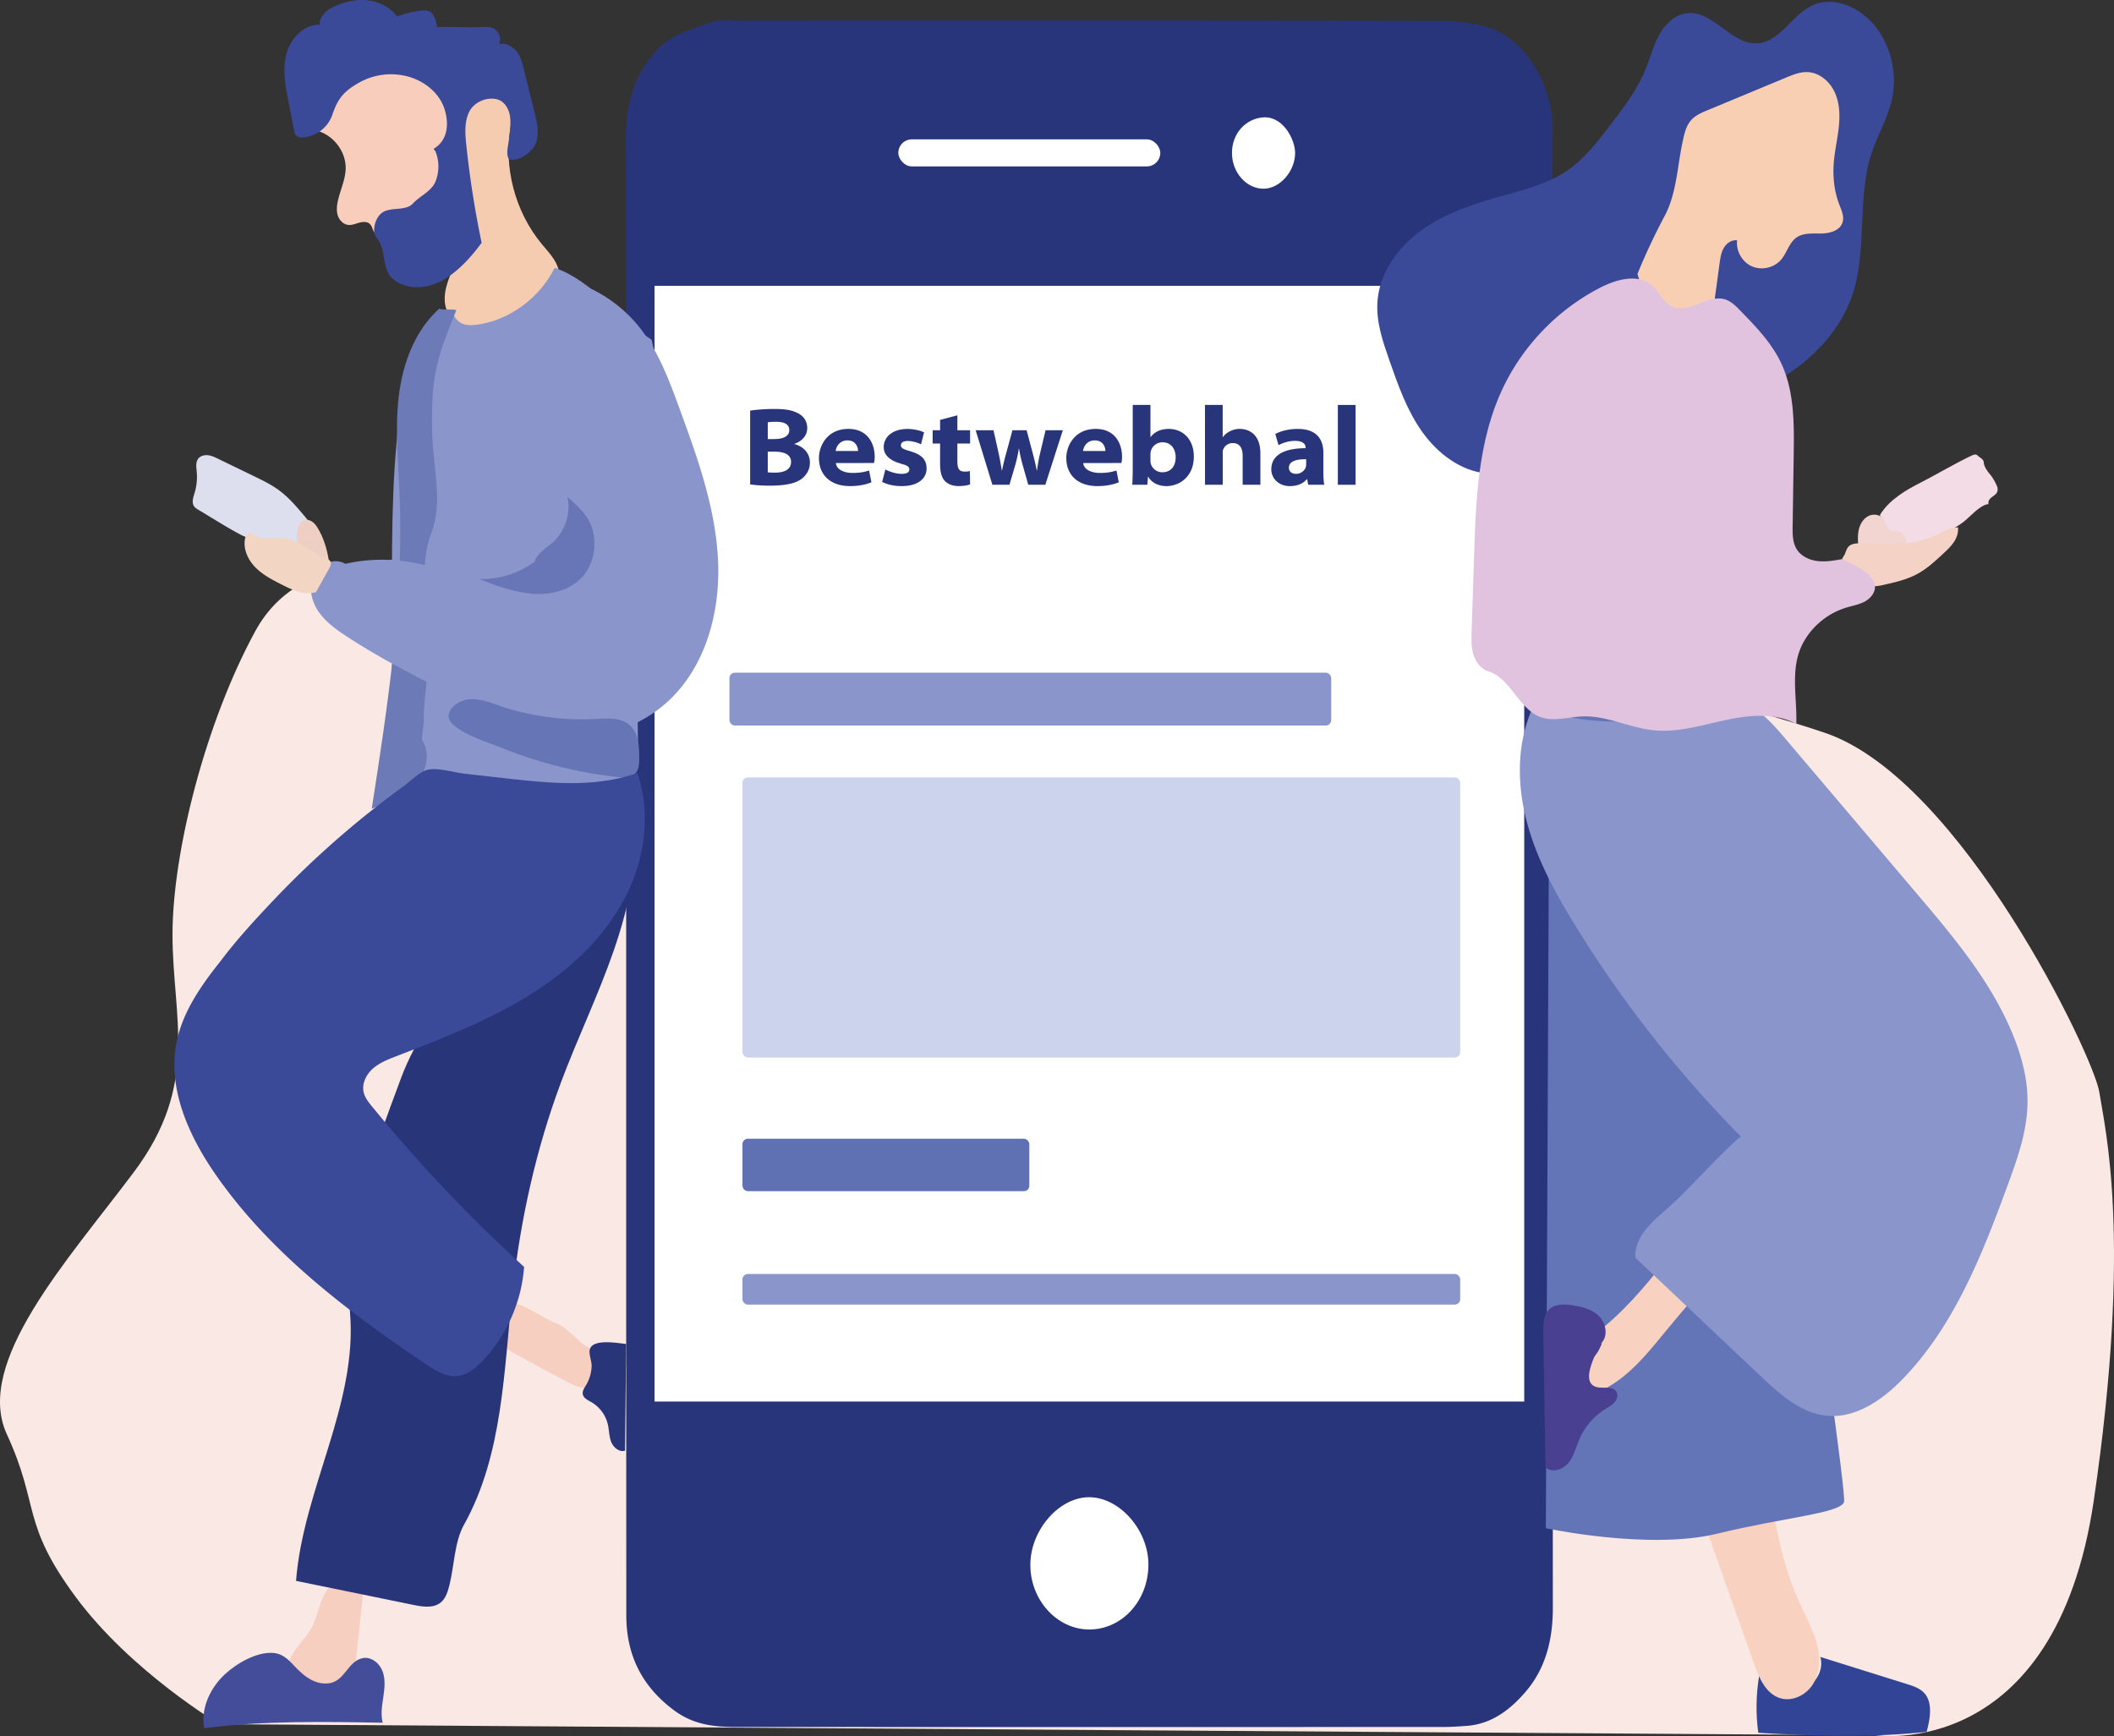 <svg xmlns="http://www.w3.org/2000/svg" viewBox="0 0 4692.67 3853.78"><rect x="0" y="0" width="4692.67" height="3853.78" fill="#333333" stroke="none"/><defs><style>.cls-1{fill:#f9e8e3;}.cls-2{fill:#29357b;}.cls-3{fill:#fff;}.cls-4{fill:#ccd4ed;}.cls-5{fill:#5f71b3;}.cls-6{fill:#8995cb;}.cls-7{fill:#f4dce6;}.cls-8{fill:#f2d5d0;}.cls-9{fill:#314495;}.cls-10{fill:#f8d1c1;}.cls-11{fill:#6374b7;}.cls-12{fill:#3b4999;}.cls-13{fill:#f9cfb4;}.cls-14{fill:#4a4092;}.cls-15{fill:#f5d2c6;}.cls-16{fill:#e2c3df;}.cls-17{fill:#f9cdbc;}.cls-18{fill:#f6ccb1;}.cls-19{fill:#f7cfc1;}.cls-20{fill:#293579;}.cls-21{fill:#6c7ab7;}.cls-22{fill:#dddeee;}.cls-23{fill:#efcfc3;}.cls-24{fill:#6876b7;}.cls-25{fill:#6575b6;}.cls-26{fill:#434d9a;}.cls-27{fill:#f2d6c3;}</style></defs><title>mobile-girl-man</title><g id="Layer_2" data-name="Layer 2"><g id="back"><path class="cls-1" d="M487.09,3827.41l3676.59,24.51s398.3,61.28,484.09-520.85,24.51-827.23,12.25-906.89-306.38-692.43-606.64-796.6S2006.75,1076.1,2006.75,1076.1s-821.11,79.65-943.66,134.8-386-12.25-496.34,190-183.83,490.21-183.83,674,61.27,330.9-85.79,527S-58.28,3024.69,15.26,3184s30.63,196.09,153.19,361.53S487.09,3827.41,487.09,3827.41Z"/></g><g id="mobile"><path class="cls-2" d="M1390,1940v668q0,489.22.3,978.46c.19,87.46,34.53,157.59,107,210.9,42,30.85,86.86,36.23,134.82,36.24q785.39.23,1570.76,0c17.73,0,35.49-1.2,53.19-2.5,55.94-4.1,97.46-37,131-76.26,44.63-52.35,60-116.36,59.95-185.89q-1-1629.21-.49-3258.42c0-12.55.37-25.12-.24-37.63-4.37-89.64-63.69-190.13-146.63-213.21a373.67,373.67,0,0,0-98.48-13.24Q2418.95,45.27,1636.7,46c-19.82,0-41.29-2.7-59.12,3.77-37.56,13.63-80.12,25-108.23,50.79-59.21,54.37-80.2,127.12-80,208.67Q1391.26,1124.65,1390,1940Z"/><path class="cls-3" d="M3383.49,634.51V3111.15H1453V634.51Z"/><path class="cls-3" d="M2549.26,3473.78c-.45,79.42-58.19,142.9-130.43,143.41-72.4.5-132.72-66.06-131.66-145.3,1-77.17,65.43-149.54,132-148.32C2486.57,3324.82,2549.69,3397.7,2549.26,3473.78Z"/><rect class="cls-3" x="1994.1" y="309.34" width="581.53" height="60.06" rx="30.03"/><path class="cls-3" d="M2734.73,340.11c-.29-44.14,30.84-77,69.93-79.6,42.76-2.83,70.62,48.5,70.24,79.9-.49,40.06-33.64,77.73-68.94,78.48C2767.64,419.71,2735,383.64,2734.73,340.11Z"/><rect class="cls-4" x="1648.13" y="1725.75" width="1593.19" height="621.88" rx="12"/><rect class="cls-5" x="1648.13" y="2527.78" width="636.74" height="116.43" rx="12"/><rect class="cls-6" x="1648.13" y="2828.03" width="1593.19" height="67.96" rx="12"/><path class="cls-2" d="M1665.2,911.54c9.9-1.73,32.17-3.71,52.71-3.71,25.49,0,39.35,2.47,51.72,8.66,12.62,5.69,22.27,17.07,22.27,33.65,0,14.6-8.91,28.21-28.46,35.14v.5c18.81,4.94,34.4,19.05,34.4,41.32,0,15.84-7.92,28-19.06,36.38-13.11,9.4-34.39,14.59-69.28,14.59a324.27,324.27,0,0,1-44.3-2.72Zm39.1,63.1h14.11c22.76,0,33.65-7.67,33.65-19.8,0-12.86-10.89-18.55-29.2-18.55-9.9,0-15.1.49-18.56,1.23Zm0,73.74c4.21.74,9.4.74,16.83.74,18.56,0,34.89-6.18,34.89-23.75,0-16.83-16.09-22.77-36.87-22.77H1704.3Z"/><path class="cls-2" d="M1855.49,1027.84c1.24,14.6,18.31,22,36.87,22,13.86,0,25.24-1.49,36.87-5.45l5.2,26.23c-13.86,5.69-29.7,8.41-47.51,8.41-43.56,0-69-24.74-69-62.35,0-27.22,18.56-64.59,65.32-64.59,43.8,0,58.4,33.9,58.4,61.62a61,61,0,0,1-1.48,14.1Zm49.24-26.72c0-6.93-4-23.51-23.5-23.51-17.82,0-25,14.1-26.23,23.51Z"/><path class="cls-2" d="M1965.36,1042c7.67,4.7,23.75,9.89,35.63,9.89,12.62,0,17.57-3.71,17.57-9.65,0-6.18-4-9.15-19.3-13.11-26.73-7.42-37.86-21.53-37.62-36.62,0-23,20.3-40.34,52.46-40.34,15.59,0,29.45,3.71,37.12,7.43l-6.68,26.72c-5.69-3-17.82-7.42-29.45-7.42-9.65,0-15.34,3.21-15.34,9.65,0,5.94,5.45,8.91,21.78,13.36,24.5,7.18,35.14,18.56,35.38,37.61,0,21.78-17.57,39.59-55.67,39.59-17.57,0-32.42-4-43.06-9.15Z"/><path class="cls-2" d="M2125.21,921.93v33.16h28.21v29.45h-28.21v39.84c0,14.85,3,22.52,15.59,22.52,6.18,0,8.41-.25,12.12-1.24l.5,29.69c-5.2,2-14.85,3.71-26,3.71-13.11,0-24-4.94-30.19-11.38q-10.38-11.51-10.39-36.37V984.54h-16.58V955.09h16.58v-23Z"/><path class="cls-2" d="M2205.38,955.09l10.88,48.75c2.73,12.12,5.2,26,7.67,40.58h.5c2.47-14.35,6.43-28.46,9.65-40.33l13.36-49h31.43l12.62,47.26c3.71,13.86,7.18,27.72,9.9,42.07h.49a413.83,413.83,0,0,1,7.92-42.56l11.14-46.77h38.35l-38.85,121h-37.86l-12.12-42.57a344.07,344.07,0,0,1-8.42-37.61h-.49a289.83,289.83,0,0,1-8.17,37.37l-12.62,42.81H2202.9l-37.12-121Z"/><path class="cls-2" d="M2404.57,1027.84c1.24,14.6,18.31,22,36.87,22,13.86,0,25.24-1.49,36.87-5.45l5.2,26.23c-13.86,5.69-29.7,8.41-47.51,8.41-43.55,0-69-24.74-69-62.35,0-27.22,18.56-64.59,65.32-64.59,43.8,0,58.4,33.9,58.4,61.62a61,61,0,0,1-1.48,14.1Zm49.24-26.72c0-6.93-4-23.51-23.5-23.51-17.82,0-25,14.1-26.23,23.51Z"/><path class="cls-2" d="M2514.44,898.92h39.34v71.27h.5c7.67-10.89,21.77-18.07,40.33-18.07,31.18,0,55.68,23.26,55.43,61.62,0,44-31.43,65.32-60.87,65.32-15.59,0-31.43-5.69-40.34-20.78h-.49l-1.49,17.82h-33.4c.49-7.18,1-21.78,1-36.38Zm39.34,123.23a25.89,25.89,0,0,0,.5,6.19,26.63,26.63,0,0,0,26,20c17.57,0,29.45-12.12,29.45-33.16,0-18.06-9.65-33.4-29.45-33.4a26.62,26.62,0,0,0-26,21,52.23,52.23,0,0,0-.5,6.68Z"/><path class="cls-2" d="M2674.78,898.92h39.35v71.27h.49A42.23,42.23,0,0,1,2731,957.07a44.16,44.16,0,0,1,20.54-5c24.75,0,46.28,15.84,46.28,54.19v69.79h-39.35V1012c0-17.57-6.68-28.46-22-28.46a22.29,22.29,0,0,0-21,13.86c-1.23,2.47-1.23,5.19-1.23,7.91v70.78h-39.35Z"/><path class="cls-2" d="M2937.57,1046.15c0,12.13.74,23.51,2,29.95h-35.63l-2.23-12.13h-1c-8.41,9.9-21.77,15.09-37.36,15.09-26.48,0-41.33-18.55-41.33-37.11,0-31.43,28.21-47,76.22-47v-1.24c0-5.19-2.72-15.09-24-15.09-13.11,0-27.71,4.7-36.12,9.65l-7.18-24.75c8.91-5.19,26.23-11.38,50-11.38,41.57,0,56.66,23,56.66,52.71Zm-38.11-26.72c-23-.25-38.35,5-38.35,18.56,0,8.91,6.19,13.85,16.08,13.85,10.4,0,19.06-7.17,21.53-15.09a28.79,28.79,0,0,0,.74-6.68Z"/><path class="cls-2" d="M2969.74,898.92h39.34V1076.1h-39.34Z"/></g><g id="girl"><path class="cls-7" d="M4180.78,1156.09l15.78,36.38c3,6.9,6.48,14.34,13.23,17.66s14.87,1.51,22.2-.39c44-11.37,89.3-23.33,125.73-50.55,15.68-11.7,36.71-38.21,56.17-40.2-2.13-18.31,22.57-16.42,20.43-34.72-.83-7.12-11.41-25.45-16.34-30.64-5.48-5.77-14.3-18.6-14.3-26.56,0-8.17-10.46-12.11-14.3-16.34-2.77-3.05-7.89-1.65-11.64.07-32.65,14.93-85,45.68-111.94,59.25-35.52,17.9-71.63,39-92.58,72.8C4173.22,1146.17,4179.46,1153,4180.78,1156.09Z"/><path class="cls-8" d="M4126.27,1175.34c2.95-12.57,10.38-24.74,22.07-30.22s27.73-2.21,34,9.08c3.81,6.88,4.09,16.11,10.38,20.82,5.39,4,12.89,3,19.5,4.25,8.38,1.64,15.91,7.81,18.5,16s-.29,17.92-7.28,22.83c-5,3.53-11.44,4.38-17.58,4.86a217.23,217.23,0,0,1-62-4.09c-10.8-2.29-18.48-1.45-19.28-13.3C4123.89,1195.51,4124,1185.16,4126.27,1175.34Z"/><path class="cls-9" d="M3910.84,3691.78a418,418,0,0,0-7.74,154.71c124.76,7.61,249.28,11.13,373.59-2,7.72-28.16,14.49-65.2-5.49-86.49-10.06-10.71-24.73-15.5-38.75-19.88l-191.64-60c9.73,33-16.36,68.79-50,76S3915.51,3725.85,3910.84,3691.78Z"/><path class="cls-10" d="M4006.05,3582.38c12.08,25,24.27,50.42,29.55,77.71s2.94,57.17-12.39,80.35-45.51,37.52-72,29.15c-31.63-10-46.59-45.2-57.64-76.47L3784.27,3384c38.52-11.48,78.38-18.35,116.9-29.84,8.37-2.49,17.75-4.91,25.5-.88,9,4.68,11.93,15.92,14,25.86C3958.3,3461.62,3969.39,3506.42,4006.05,3582.38Z"/><path class="cls-11" d="M3439.6,1578.56l-8.17,1813.79s228.76,49,379.91,12.26,269.62-44.94,281.87-69.45-257.36-1789.28-257.36-1789.28Z"/><path class="cls-12" d="M3300,1051.12c-58.12-5.83-108.84-44.63-142.78-92.16s-53.64-103.5-72.92-158.63c-14.58-41.67-29.35-84.7-26.79-128.77,3.74-64.4,45-122.16,97.24-160s114.78-58.47,176.91-75.83c51.63-14.43,105.05-27.55,149-58.2,36.12-25.17,63.58-60.62,90.44-95.5,31.4-40.78,63.19-82.21,82.42-129.94,10.15-25.22,16.73-52,30.06-75.71s35.52-44.69,62.59-47.19c57.35-5.29,97.42,70.55,154.91,67C3951,93.13,3976.92,33.94,4022,12.42c50.1-23.93,112,6.14,144.74,51s45.06,104.22,32.71,158.44c-9.21,40.41-31,76.78-44.19,116.08-34.46,102.53-8.8,218.14-44.56,320.24C4081,743,4011.21,809.06,3932.63,852.71s-166.33,67.56-253.1,91.09c-142.05,38.5-238.82,70.81-380.87,109.32"/><path class="cls-13" d="M3634.86,608.11a1400.24,1400.24,0,0,1,60.6-129.17c26.29-49.32,28.13-111.66,40-166.28,3.63-16.67,7.68-34.2,19.25-46.74,9.4-10.18,22.61-15.79,35.4-21.11l174.81-72.66c15.1-6.28,30.79-12.67,47.13-12.1,26.48.93,49.66,20.75,60.71,44.83s11.76,51.65,8.91,78-9,52.26-11.07,78.67c-2.42,31.16,1,63,12.19,92.22,5,13,11.51,27,7.2,40.18-5.85,17.95-28.11,24.12-47,24.43s-39.48-2-55,8.8c-16.5,11.48-21.2,33.76-34.19,49.11-15.35,18.13-43,24.55-64.79,15s-35.81-34.23-32.88-57.81c-11.92-1.72-23.52,6.41-29.61,16.8s-7.82,22.69-9.44,34.62q-6.41,47.34-12.83,94.69c-3.1,22.85-8.79,49.4-29.72,59.09-17.95,8.33-39.14,0-55.84-10.66C3675.89,700.72,3648.88,656.93,3634.86,608.11Z"/><path class="cls-10" d="M3682.66,2816.35c-52.51,65.73-102.71,119.17-171.57,167.49-20,14-34.47,56.16-30.1,80.14,3.11,17,20.56,28.7,37.83,30s34.12-5.62,49.22-14.12c50.27-28.28,87.95-74,124.42-118.71,44.36-54.38,98-114.12,140.75-169.79,3.69-4.81,7.55-10.18,7.3-16.24-.38-9.15-10-15.25-19.06-16.7-26.76-4.27-50.43,17-67.38,38.14S3709.09,2810.38,3682.66,2816.35Z"/><path class="cls-14" d="M3556,2981.8c-14.1,34.33-13.93,16.35-24.82,51.83-4.39,14.3-7.28,32.75,4.73,41.65,14.93,11.07,42.09-2.07,51.91,13.71,4.55,7.3,1.81,17.28-3.78,23.82s-13.46,10.6-20.76,15.16a148.52,148.52,0,0,0-57.29,66.75c-7.68,17.82-12.07,37.57-24.32,52.61s-36.6,23-51,10q-2.45-150.61-4.9-301.24c-.28-17.57.3-37.32,13-49.44s32.71-11.77,50.17-9.33c22.06,3.08,45.11,8.84,60.83,24.63s20.38,44.34,4.43,59.89"/><path class="cls-15" d="M4102.52,1214.26c6.52-7.83,18.16-8.36,28.35-8.12,55.36,1.31,113.42,6.45,163.61-16.93,16.83-7.85,33.34-19,51.9-18.53,1.36,11.47-2.78,23-9.17,32.67s-14.93,17.58-23.39,25.44c-17.82,16.58-35.89,33.34-57.26,45-24.15,13.17-51.41,19.24-78.27,25.16-7.61,1.67-15.59,3.35-23.1,1.28-12.3-3.38-19.67-15.44-27.57-25.45-9.81-12.44-21.66-20-34-29.48-7.61-5.84-3.16-6,.72-13.53C4097.35,1226,4098.25,1219.38,4102.52,1214.26Z"/><path class="cls-6" d="M3630.32,2792.07c-3-42,31.85-76,63.81-103.37,55.19-47.32,114.7-118.8,169.88-166.12a2621.5,2621.5,0,0,1-365.7-465.52c-45.44-73.7-87.65-150.67-109.53-234.45s-22-175.7,14.66-254.14c98.86,40.32,232.91,44.43,333.5,8.66,32.84-11.67,65.89-27.53,100.65-24.93,51.46,3.85,90.48,46.2,123.86,85.56q146.24,172.35,292.45,344.72c82.29,97,165.89,196.12,214.1,313.82,19.91,48.61,33.55,100.53,32.67,153-1,62.65-22.51,122.94-44.1,181.76-56.5,154-118.43,311.46-232.33,429.45-45.31,46.93-105.24,88.78-170.12,82.08-56.67-5.86-102.47-47-143.94-86C3812.66,2964.71,3727.85,2884,3630.32,2792.07Z"/><path class="cls-16" d="M3985.41,1541.58c-2.06-40.84-2.12-81.2,19.38-118.52a164.08,164.08,0,0,1,93.77-74.35c14-4.24,28.86-6.64,41.67-13.79s23.54-20.76,21.68-35.31c-1.53-11.91-10.84-21.2-20.15-28.78-14.93-12.14-35.37-21.39-52.73-29.68-18,3.23-36.27,6.48-54.4,4.31s-36.41-10.6-46.13-26.06c-9.43-15-9.46-33.84-9.19-51.55l2.37-158.74c1-69.35,1.47-141.56-28.4-204.15-21.28-44.58-56.39-80.8-90.88-116.15-9.48-9.72-19.5-19.77-32.41-24-38.81-12.61-81.25,32.83-118.24,15.6-19.89-9.26-28.36-33-45.05-47.21-30.47-26-77.28-13.56-113,4.59-97.93,49.81-177.9,134.06-222.55,234.45-47.06,105.8-54.61,224.42-58.25,340.15-2,63.23-4.16,124.82-6.22,188-.57,17.57-1.1,35.52,4,52.35s16.93,32.64,33.75,37.76c47,14.31,67.17,81.71,112.65,100.35,29.86,12.23,63.51.66,95.76-.56,54-2,104.78,25.44,158.52,30.83,53.42,5.35,106.2-11.27,158.67-22.62s110.08-16.84,157.37,8.54C3988.18,1585.4,3986.51,1563.42,3985.41,1541.58Z"/></g><g id="Layer_5" data-name="Layer 5"><rect class="cls-6" x="1619.24" y="1493.26" width="1335.83" height="117.3" rx="12"/></g><g id="man"><path class="cls-17" d="M697.83,288.93c39.6,7.22,70.88,46.09,69.46,86.32-.87,24.37-12.09,47.06-17.31,70.88-2.33,10.61-3.42,21.87-.09,32.2s12,19.54,22.73,20.88c8.48,1.06,16.72-2.68,25-4.95s18.25-2.64,24.11,3.59c4.07,4.34,5,10.71,7.89,15.9,5.55,9.93,17.93,14.4,29.28,13.76s22-5.44,32.34-10.17c49.45-22.59,91.28-65.44,111.45-115.93a228.44,228.44,0,0,0,3.07-159.57c-.91-2.56,1.2-8.64,1.2-11.36-22.08-25.24-45-62.79-71.9-82.75s-59.26-34.28-92.79-34.1c-42.75.24-83.21,24.62-109,58.74S701.22,246.3,697.83,288.93Z"/><path class="cls-18" d="M1041.09,425c8.22,33.55,2.4,69.68-6.78,103-12.93,46.9-55.57,102.16-45.78,149.82,8.86,43.11,63.23,62.13,107.24,62.14s85.22-24.67,114.49-57.53c20.48-23,36.82-53.74,29.59-83.66-5.34-22.06-22.27-39-36.77-56.5-60.18-72.43-86.16-172.11-69-264.7,2.33-12.58,5.37-25.81,1.16-37.9-13.39-38.41-85.6-32.18-98.88,2.7-8.59,22.55-11.92,60.33-11.07,84.13C1026.48,359.31,1033.47,393.88,1041.09,425Z"/><path class="cls-19" d="M686.18,3622.33c-12.24,17.72-27.61,33.31-38.08,52.13s-15.44,42.67-5.37,61.72a210.13,210.13,0,0,0,93.19-.34c16.72-3.89,34-10.59,44-24.57,8.56-12,10.38-27.36,11.93-42l12.49-117.88c.92-8.66,1.66-18.1-3.11-25.38-13.92-21.24-62.69-14.57-75.67,4.09C707.4,3556.18,705.39,3594.53,686.18,3622.33Z"/><path class="cls-19" d="M1233.64,2936.86c23.19,8,51.5,43.26,72.29,54.51s38.21,28.19,40.08,47.74-16.4,40.64-41.73,41.92c-17.7.89-33.79-7.28-48.35-15.11l-100.12-53.8c-14.18-7.62-28.65-15.46-38.64-26.34-19.13-20.82-24.77-93.24,14.34-93.86C1161.36,2891.46,1206.67,2927.59,1233.64,2936.86Z"/><path class="cls-20" d="M1407.7,1802.35c11.59,104.31-11.31,209.71-45.72,308.86s-80.3,193.93-117,292.25c-55.13,147.7-89.24,302.83-106.84,459.49-20,178-21,365.81-108.41,522.17-21,37.53-21.42,91.38-32,133.05-3.61,14.22-7.82,29.41-19.08,38.8-16.12,13.43-39.89,10-60.44,5.75l-261.05-53.45c15.73-203.35,137.32-393.61,119.71-596.81-15.29-176.42,51.73-353.53,113.43-519.52,31.34-84.34,87.49-161.69,144.57-231.24q70.86-86.35,142.66-171.92c65.32-77.84,134-157.41,225.76-201.17C1404.07,1792.13,1407.3,1798.77,1407.7,1802.35Z"/><path class="cls-6" d="M1007.36,687.81c-36.3,12.09-64.56,42.08-82,76.12S900,836,893.89,873.8C870.11,1020.68,870,1170.24,870,1319q0,215.54,0,431.06c70.9-22.81,146.32-14.24,220.72-11l314.14,13.67c-.45-29.56,11.86-68.12,11.4-97.69-2.23-145.92-4.44-292.3,11.58-437.36,17.08-154.59,54.66-312.14,18.62-463.43-75.8-48.82-130.11-130.11-215.22-159.84-32.45,66.11-100.89,117.76-174,126.5-11.31,1.35-23.35,1.71-33.44-3.57S1002.85,698.27,1007.36,687.81Z"/><path class="cls-21" d="M974.84,685.38c-54.46,48.85-81.17,122.37-89.75,195S884,1026.49,887,1099.58c9.66,233-26.11,465.14-61.76,695.55,34.36-12.63,70-26.07,95.32-52.52s36.84-70,16.15-100.16c0-13.62,3.8-29.84,3.8-43.46,0-69.12,20.15-144.41,11.27-213s-18.44-140.44,6.29-205c26.11-68.14,2.16-149,1.24-221.94-.52-40.91-1-82.08,5.66-122.44,8.48-51.31,28.3-99.95,48-148.09C1004.6,685.4,983.22,688.56,974.84,685.38Z"/><path class="cls-22" d="M441.09,1132.13c-3.86-2.28-7.85-4.69-10.36-8.41-5.72-8.49-1.7-19.79,1.26-29.59a122.93,122.93,0,0,0,4.71-46.86c-.92-9.88-2.76-20.89,3.17-28.85,4.79-6.42,13.57-8.79,21.54-7.94s15.35,4.39,22.56,7.88l79,38.26c19.82,9.6,39.77,19.28,57.41,32.46,21.42,16,38.81,36.65,56,57.12,9.34,11.12,19.27,24.13,17.33,38.52-1.36,10.11-8.63,18.67-17.32,24s-18.75,7.93-28.68,10.27c-15.17,3.58-31.23,6.73-46.15,2.2s-27-15.33-40.75-22.32c-9.25-4.73-19.15-7.9-28.32-12.82C501.38,1169.4,471.45,1150.09,441.09,1132.13Z"/><path class="cls-23" d="M659.71,1182c1-11,4.84-23.74,15.32-27.28,6.23-2.1,13.3-.13,18.62,3.75s9.15,9.44,12.5,15.11c11.63,19.69,18.6,41.87,22.71,64.37,2,10.76,2.67,23.49-5.36,30.91-16.78,15.49-43.81-7-53.39-21C658.47,1230.75,658,1201.5,659.71,1182Z"/><path class="cls-12" d="M737.48,255.39c-9.22,27.14-35.62,47.56-64.2,49.66-5.58.41-11.81-.07-15.7-4.09-3-3-3.89-7.44-4.71-11.6q-6.25-31.83-12.5-63.65c-6.87-35-13.71-71.48-4.61-106S675,53.46,710.65,55c-3.49-7.81,3.77-18.38,9.1-25.07s13-11.06,20.74-14.73c23.26-11,49.27-17.26,74.87-14.53s50.67,15.07,66,35.77c15.69-6.06,33.34-10,50-12.55,7-1.05,14.36-1.73,20.8,1.11,12.64,5.58,16.15,21.54,18,35.23,32.18-1.67,66.55,1.56,98.74-.12,9.08-.47,18.63-.85,26.77,3.2,12.31,6.11,18.08,22.73,12.21,35.16,13.05-5.57,30.13,5,39,16s12.52,25.32,15.93,39.1q11.81,47.63,23.6,95.24c5.41,21.87,10.81,45.07,4.07,66.56s-40,45.86-61,37.65c-8.09-13.33.76-36.38,1.73-51.93s3.29-31.33.2-46.61-13.08-30.42-28.23-34.12c-23.85-5.83-52.25,7-62.43,29.37s-8.21,48.11-5.63,72.53a2190.18,2190.18,0,0,0,34,216.71c-23.52,32.09-51.64,63.16-86.15,83s-82,22.88-111.65-3.64c-24.86-22.21-13.22-66.58-35.85-91.06-8.88-9.62-6-37.55,9.61-52.48,18.43-17.66,53.89-4.3,71.32-22.95,16-17.11,41.63-27.34,50.39-49.06a89.77,89.77,0,0,0-.87-68.41c-4.07-.57.17-3.23-3.89-3.8,30.86-17.51,35.46-53.33,25.12-87.27s-40.21-59.73-73.83-71.09a144.24,144.24,0,0,0-115.15,10.66C763.49,202.27,750.26,217.8,737.48,255.39Z"/><path class="cls-6" d="M1238.11,616.39a308.8,308.8,0,0,1,177.16,105c44.14,53.2,68.86,119.43,92.66,184.33,39.82,108.58,79.68,219.27,85.82,334.76s-26.21,238.5-111.37,316.74c-57.54,52.86-136.67,81.48-214.71,77.66-79-3.87-152.68-38.91-223.79-73.53C950.75,1516,857.54,1470.1,770.79,1413.5c-23.71-15.47-47.44-32.24-63.5-55.55s-23.2-54.67-11.31-80.36,46.42-40.65,70.61-25.94c72.16-16.55,140.85-9.41,211.6,12.37s140.27,49.88,213.74,59c26,3.23,54.21,3.58,76.5-10.28,23.15-14.39,35.41-41.52,40.69-68.27a196.45,196.45,0,0,0-22.81-135.66"/><path class="cls-24" d="M1259.37,1102.82c9,39.07-6.93,82.78-39,106.83-10.92,8.18-32,24.49-33.69,38-.68,0-5.66,3.77-6.34,3.77a197.07,197.07,0,0,1-116.24,33.81c37.49,15.27,78.64,29.74,119,32.85s83.92-8.07,110.55-38.56c22.87-26.18,30.27-63.9,23.13-97.93S1285.54,1125.7,1259.37,1102.82Z"/><path class="cls-25" d="M1373.28,1725c12.3,1.3,26.16,1.88,35.41-6.32,9.7-8.6,10.36-23.25,10.31-36.2-.11-26.13-1.68-55.64-21.33-72.87s-48.61-15-74.53-13.6a578.5,578.5,0,0,1-195.33-23.12c-30.9-9.18-70.76-29.7-102.92-16.43-23.22,9.59-40.44,32.31-19.37,51.7,26.76,24.62,77.22,39.48,110.63,52.89a965,965,0,0,0,117.47,38.63A956,956,0,0,0,1373.28,1725Z"/><path class="cls-12" d="M490.35,2132.53c-43.16,54.15-84.69,112.83-98.29,180.73-20.67,103.18,26.84,208.06,86.89,294.47,120.18,172.91,291.74,302.92,466.44,420.47,21,14.15,44.43,28.77,69.65,26.27,22.7-2.25,41.64-18,57.27-34.63a341.85,341.85,0,0,0,91.11-207.53,3335.63,3335.63,0,0,1-337.64-356.14c-7.73-9.46-15.63-19.4-18.46-31.28-4.55-19.11,5.36-39.34,20-52.43s33.39-20.48,51.7-27.58c95.23-36.92,191.17-73.59,279.12-125.54s168.37-120.48,219.59-208.84,70.5-198.26,36.94-294.73c-93.4,33.54-196.12,22.83-294.73,11.69l-88.69-10c-23.33-2.63-60.6-14.49-83.29-8.29-17.66,4.83-36.84,25.09-51.61,35.78q-31.8,23-62.7,47.25a2082.77,2082.77,0,0,0-230.13,209.94C564.23,2043.76,524.74,2086.68,490.35,2132.53Z"/><path class="cls-26" d="M453.07,3836.29c131.28-16.8,264.16-14.47,396.48-12.11-4.79-18.59-1.49-38.18,1.34-57.17s5.07-38.94-1.62-56.93-25.2-33.07-44-29.36c-34.23,6.73-39.36,52.89-77.28,56.12-28.52,2.43-50.82-14.27-69.43-33.4-15.64-16.08-28.47-32.58-52.56-34.25-36.53-2.53-80.73,23.29-106.47,47.11C467.05,3746.34,445.34,3791.48,453.07,3836.29Z"/><path class="cls-27" d="M628.17,1194.67c-19.9-1.86-41.48,4.69-59.1-4.74-5.74-3.07-12-7.87-18-5.32-4.38,1.86-6.33,7-7.21,11.62-4.32,22.94,6.71,46.61,23.07,63.25s37.54,27.54,58.33,38.14c23.79,12.13,50.7,24.57,76.22,16.69l30-53.9c5.74-10.34,3-16.94-7.25-21a187.24,187.24,0,0,1-30.59-15.17C673.27,1211.78,652.68,1197,628.17,1194.67Z"/><path class="cls-20" d="M1300.74,3075.15c-3.68,6-8.29,12.5-7.12,19.48,1.49,8.93,11.22,13.4,19.07,17.9a77.66,77.66,0,0,1,36.6,49.3c3,13,2.61,26.73,7.51,39.08s18,23.26,30.66,19.31l2.49-236.89c-17.87-1.61-71-12-80.12,10.36-4.22,10.39,4,27.54,3.47,39.07A88.84,88.84,0,0,1,1300.74,3075.15Z"/></g></g></svg>